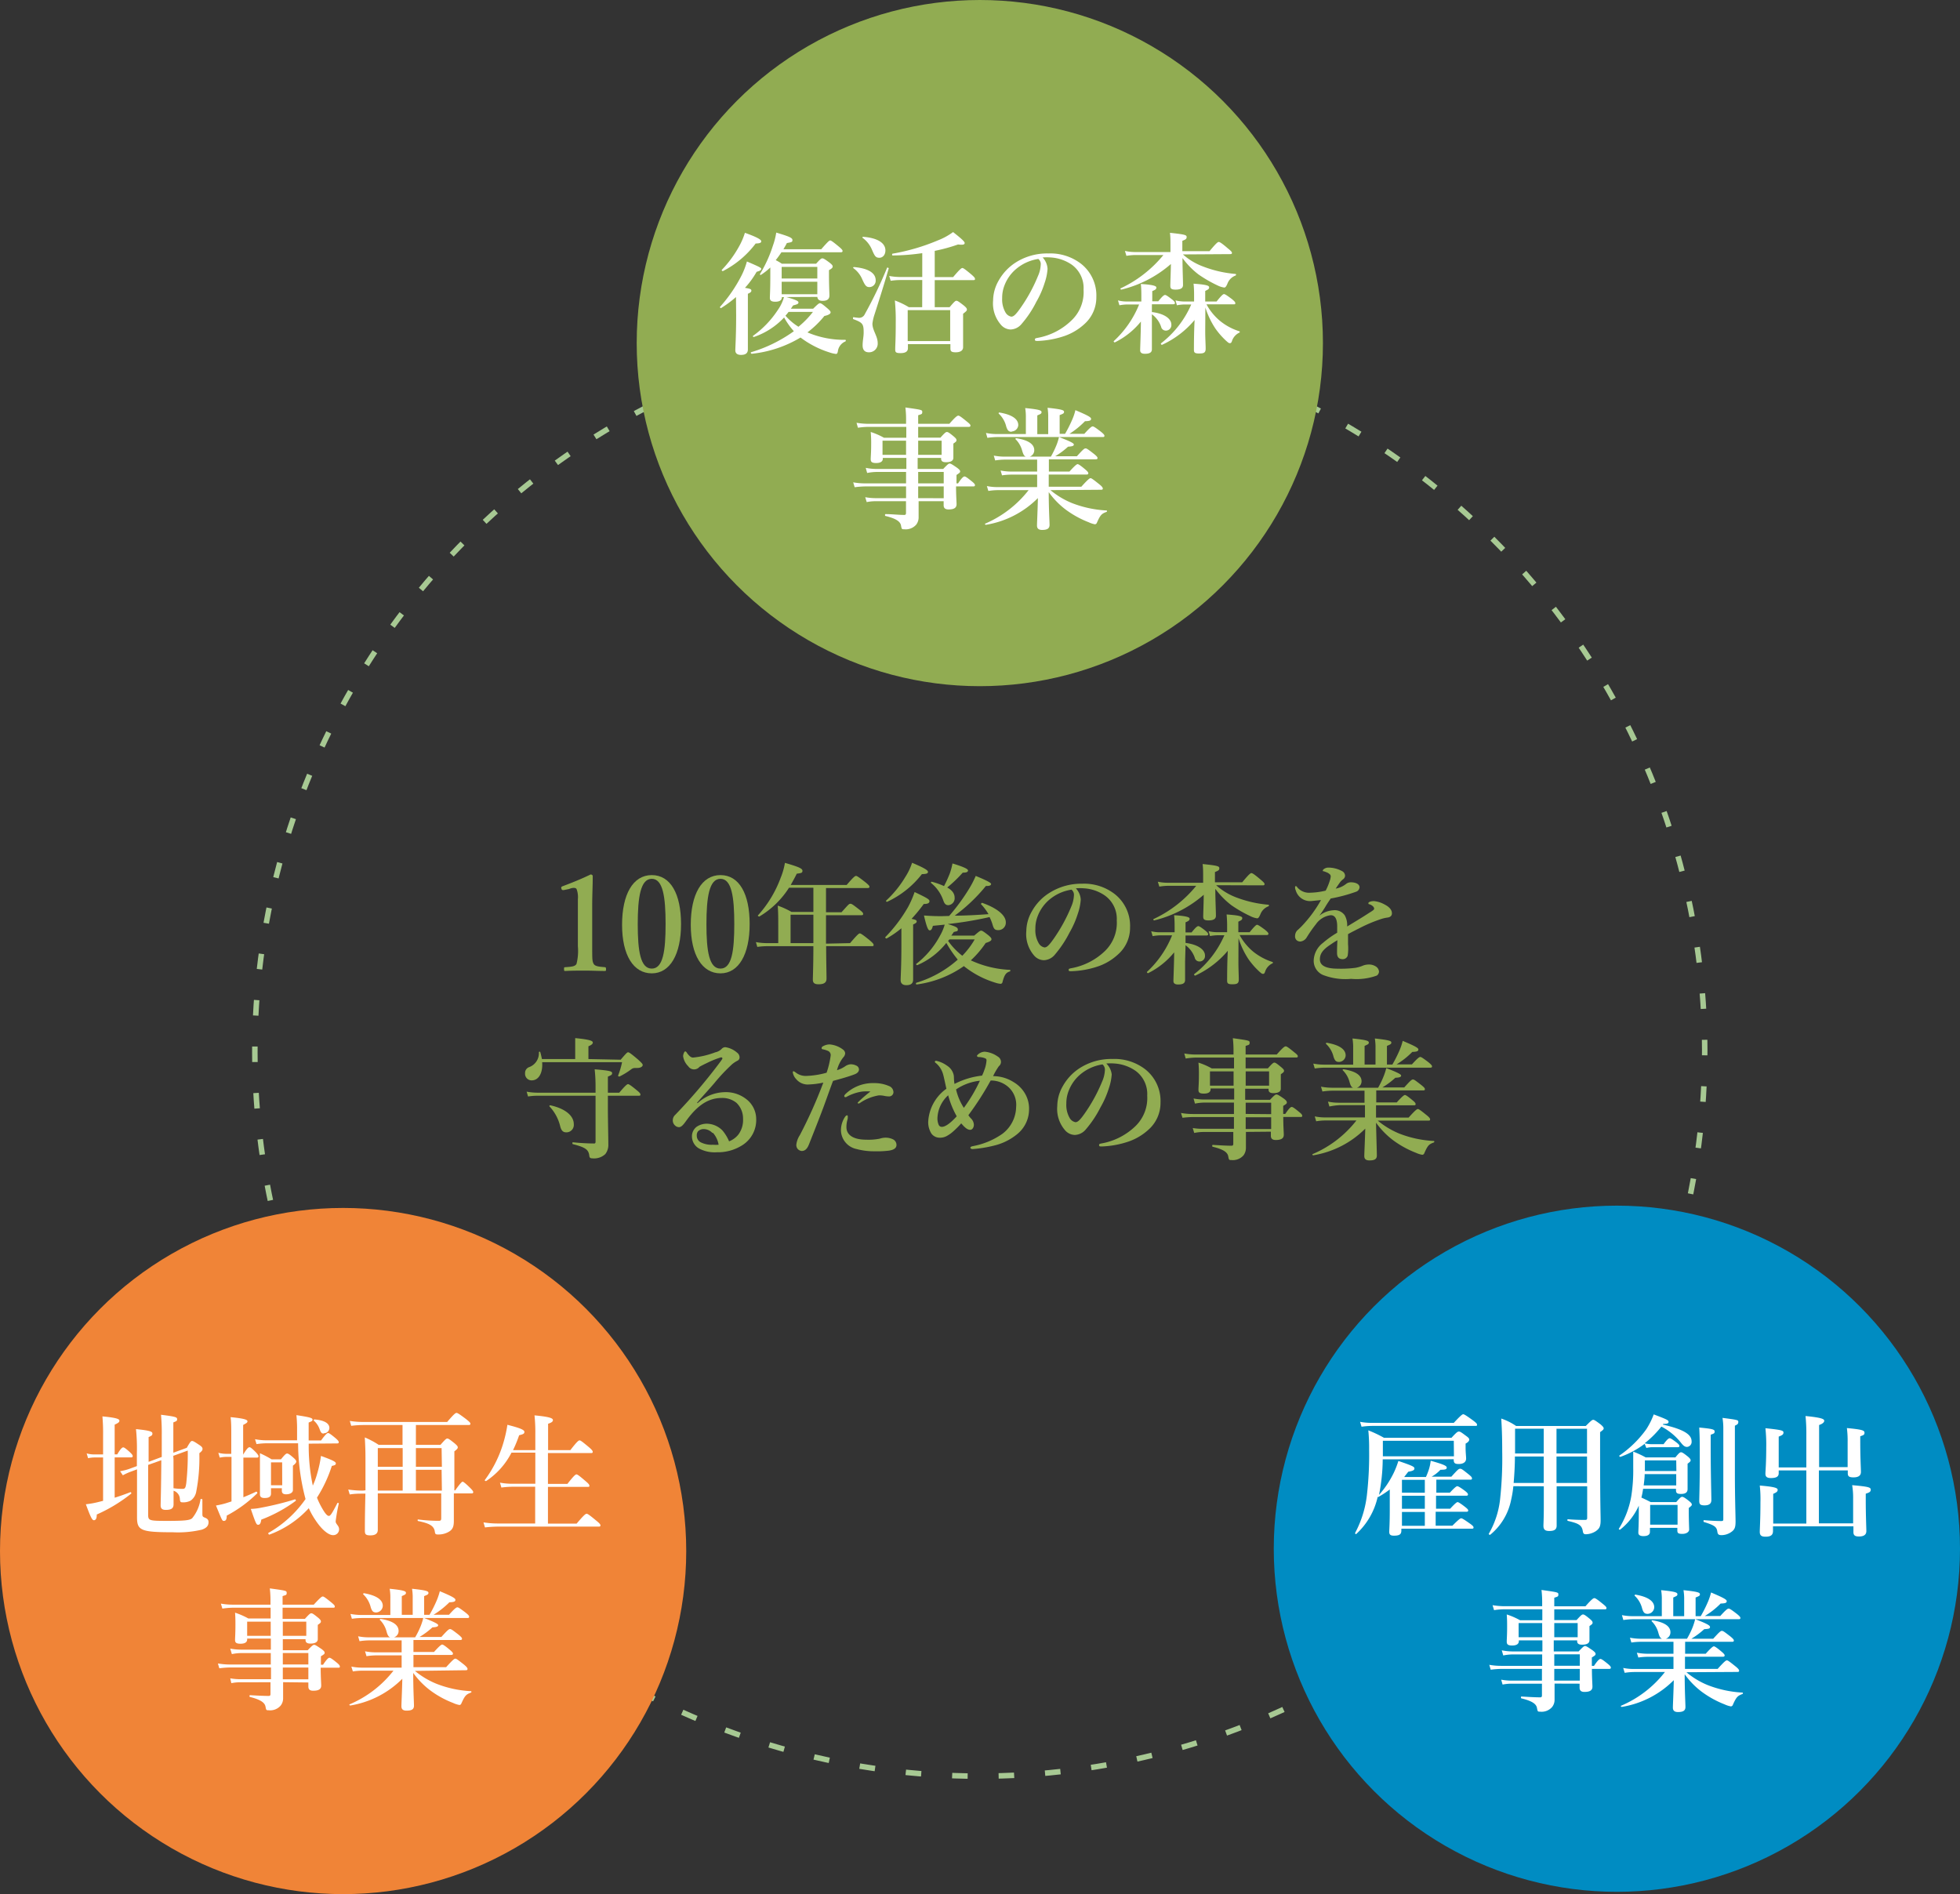 <svg id="レイヤー_1" data-name="レイヤー 1" xmlns="http://www.w3.org/2000/svg" viewBox="0 0 263.91 255.06"><rect x="0" y="0" width="263.91" height="255.06" fill="#333333" stroke="none"/><defs><style>.cls-1{fill:none;stroke:#a7c993;stroke-miterlimit:10;stroke-width:0.74px;stroke-dasharray:2.09 4.17;}.cls-2{fill:#91ac52;}.cls-3{fill:#fff;}.cls-4{fill:#f08437;}.cls-5{fill:#008cc2;}</style></defs><circle class="cls-1" cx="131.93" cy="141.56" r="97.61" transform="translate(-61.46 134.75) rotate(-45)"/><circle class="cls-2" cx="131.93" cy="46.2" r="46.2"/><path class="cls-3" d="M99.1,40a15.15,15.15,0,0,1-2,1.48c-.07.06-.2-.1-.14-.17a19.63,19.63,0,0,0,2.88-4.2,10.09,10.09,0,0,0,.73-1.9c1.7.73,1.93.85,1.93,1s-.14.26-.62.39a12,12,0,0,1-1.57,2.16c.74.12.86.19.86.37s-.12.27-.47.43v7.49c0,.51-.31.74-.93.74-.4,0-.76-.14-.76-.62s.11-1.87.11-4.71Zm2.64-7.2a12.87,12.87,0,0,1-4.41,3.71c-.07,0-.2-.11-.13-.18a14.9,14.9,0,0,0,2.27-3.07,9.29,9.29,0,0,0,.83-1.91c1.42.5,2.2.89,2.2,1.13S102.27,32.77,101.74,32.79ZM105.87,40c1.24.35,1.64.53,1.64.72s-.1.25-.72.41l-.3.44h3c.64-.63.78-.74.92-.74s.32.11,1,.69c.32.28.43.41.43.55s-.18.34-.84.48a12.89,12.89,0,0,1-2.28,2.21,12.59,12.59,0,0,0,5.1,1c.09,0,.09.18,0,.22a1.66,1.66,0,0,0-1,1.31c-.05.28-.12.37-.26.37a4.18,4.18,0,0,1-.89-.21,12.83,12.83,0,0,1-3.88-2,16,16,0,0,1-6.57,2.19c-.09,0-.18-.17-.09-.21a19.23,19.23,0,0,0,5.76-2.83,9.85,9.85,0,0,1-1.31-1.85,9.94,9.94,0,0,1-4.08,2.63c-.09,0-.17-.11-.1-.16a13.15,13.15,0,0,0,3.34-3.49,5.64,5.64,0,0,0,.82-1.72h-.28c0,.44-.34.62-.89.62s-.73-.18-.73-.52.06-1,.06-2.88c0-.36,0-.77,0-1.21A8.42,8.42,0,0,1,102.48,37c-.07.06-.19,0-.14-.12a17.27,17.27,0,0,0,1.72-3.77,9.65,9.65,0,0,0,.46-1.79c1.77.53,2.18.71,2.18,1s-.11.29-.75.41c-.14.29-.3.55-.46.83h5.09c.87-1,1.08-1.18,1.2-1.18s.34.14,1.17.83c.36.3.5.46.5.58s-.06.18-.23.18h-8c-.25.37-.5.73-.77,1.06a6.85,6.85,0,0,1,.82.48h4.62c.55-.62.69-.72.84-.72s.33.1,1,.6c.28.23.39.35.39.5s-.12.28-.5.49v.57c0,1.49.06,2.5.06,2.83,0,.5-.29.73-.92.73-.41,0-.66-.14-.71-.53Zm4.18-4.06h-4.8v1.56h4.8Zm0,2h-4.8v1.68h4.8ZM106.18,42a6.38,6.38,0,0,1-.42.51A7.72,7.72,0,0,0,107.51,44,12,12,0,0,0,109.46,42Z"/><path class="cls-3" d="M117.05,38.66c-.43,0-.59-.27-.93-1a3.6,3.6,0,0,0-1.22-1.56c-.07,0,0-.14.07-.14,1.9.16,2.94.78,2.94,1.79A.86.86,0,0,1,117.05,38.66Zm.69,3.72a6.2,6.2,0,0,0-.27,1.2c0,.92.71,1.67.71,2.61A1.16,1.16,0,0,1,117,47.44c-.57,0-.85-.32-.85-.94s.14-1.15.14-1.73c0-1.15-.14-1.33-1.38-1.79-.09,0-.06-.28,0-.27a7.29,7.29,0,0,0,.73.09.83.83,0,0,0,.8-.49,58.46,58.46,0,0,0,3-6.24c0-.09.25,0,.22.09C119.06,38.23,118.41,40.3,117.74,42.38Zm.67-7.67c-.52,0-.64-.25-1-1.08a3.79,3.79,0,0,0-1.26-1.6c-.07-.05,0-.14.07-.14,1.9.14,3,.81,3,1.84C119.21,34.39,118.8,34.71,118.41,34.71Zm5.77,3h-3a8.67,8.67,0,0,0-1.25.1l-.2-.65a8.27,8.27,0,0,0,1.45.14h3V34.09a28.81,28.81,0,0,1-4,.31c-.08,0-.08-.23,0-.24a27.93,27.93,0,0,0,6.15-1.81,8.65,8.65,0,0,0,2-1.1c1.11.87,1.56,1.28,1.56,1.47s-.15.29-.89.2a22.85,22.85,0,0,1-3.14.86v3.53h2.48c.91-1.08,1.12-1.22,1.24-1.22s.34.14,1.19.85c.37.32.51.48.51.6s0,.18-.22.18h-5.2v3.65h2c.64-.76.78-.87.92-.87s.32.11,1,.64c.31.26.41.39.41.53s0,.19-.51.58V43c0,2,0,3.31,0,3.75s-.35.69-1,.69-.71-.19-.71-.56v-.54h-5.72v.54c0,.46-.34.67-1,.67s-.71-.14-.71-.53c0-.59.07-1.22.07-3.62a26.57,26.57,0,0,0-.12-2.94,10.66,10.66,0,0,1,1.89.91h1.79Zm3.76,4.05h-5.72v4.17h5.72Z"/><path class="cls-3" d="M141.05,36.21a7.22,7.22,0,0,1-.39,1.88,12.34,12.34,0,0,1-1.12,2.55,14.22,14.22,0,0,1-2,3,2,2,0,0,1-1.47.73,1.8,1.8,0,0,1-1.35-.7,4.38,4.38,0,0,1-1-3.22,5.47,5.47,0,0,1,.76-2.69,6.86,6.86,0,0,1,2.39-2.48,7.87,7.87,0,0,1,4.29-1.15,6.77,6.77,0,0,1,4.39,1.38,5.43,5.43,0,0,1,2.07,4.5,4.8,4.8,0,0,1-1.63,3.65,7.68,7.68,0,0,1-2.62,1.57,12.63,12.63,0,0,1-3.63.68c-.27,0-.39,0-.39-.18s.11-.18.34-.23a8.79,8.79,0,0,0,4.55-2.32A5.25,5.25,0,0,0,145.9,39a3.87,3.87,0,0,0-1.55-3.33,5.61,5.61,0,0,0-2.84-1,7.1,7.1,0,0,0-1.12,0A2.42,2.42,0,0,1,141.05,36.21Zm-4.3.07a5.39,5.39,0,0,0-1.51,2.18,4.55,4.55,0,0,0-.3,1.68,3.5,3.5,0,0,0,.44,1.92,1.15,1.15,0,0,0,.78.58c.28,0,.55-.18,1.22-1.13a21.47,21.47,0,0,0,2.38-4.34,4.06,4.06,0,0,0,.37-1.51.87.87,0,0,0-.32-.79A6,6,0,0,0,136.75,36.28Z"/><path class="cls-3" d="M155.1,44.56c0,1.2,0,1.87,0,2.48,0,.42-.31.6-.94.6-.41,0-.64-.14-.64-.48s.09-2.34.1-3.86a10.45,10.45,0,0,1-3.52,2.81c-.07,0-.2-.14-.12-.19A13.62,13.62,0,0,0,153.38,41h-1.65a5.93,5.93,0,0,0-1,.11l-.2-.66a4.71,4.71,0,0,0,1.15.15h2V40c0-.62,0-1.15-.07-1.76,1.43.09,2.09.23,2.09.47s-.13.31-.55.49v1.37h.81c.57-.71.78-.85.91-.85s.35.14.94.6c.25.19.39.35.39.48s-.06.17-.23.17H155.1v1.05c1.59.19,2.62.85,2.62,1.7a.74.74,0,0,1-.72.8.65.65,0,0,1-.66-.52,3.43,3.43,0,0,0-1.24-1.68Zm4.18-10.3A8.56,8.56,0,0,0,162,35.89a15.77,15.77,0,0,0,4.37,1c.09,0,.07.18,0,.21a1.87,1.87,0,0,0-1.06,1c-.19.49-.32.62-.46.62a2.84,2.84,0,0,1-.9-.28,17.49,17.49,0,0,1-2.57-1.48,10.84,10.84,0,0,1-2.16-2.21c0,1.52.07,2.85.07,3.63,0,.46-.39.62-1,.62s-.71-.17-.71-.53.06-1.72.08-2.92a15.73,15.73,0,0,1-6.68,3.45c-.09,0-.16-.14-.09-.17a16.47,16.47,0,0,0,5.76-4.49h-3.8a8.07,8.07,0,0,0-1.18.11l-.2-.66a6.18,6.18,0,0,0,1.31.15h4.82V33c0-.64,0-1.1-.07-1.65,2.07.22,2.25.3,2.25.57s-.16.34-.58.51v1.39h3.66c.91-1.1,1.12-1.24,1.24-1.24s.36.12,1.21.85c.41.33.57.49.57.62s-.06.17-.24.17Zm3,10.33c0,1,.06,1.79.06,2.37s-.31.64-.91.64-.67-.16-.67-.51,0-2.27.09-4a12.47,12.47,0,0,1-4.4,3.35c-.07,0-.19-.16-.12-.21A13.28,13.28,0,0,0,160.4,41h-.93a5.53,5.53,0,0,0-1,.11l-.19-.66a5.06,5.06,0,0,0,1.18.15h1.32v-.73c0-.51,0-1.06-.07-1.67,1.54.11,2.1.23,2.1.48s-.14.3-.53.5v1.42h1.53c.67-.84.88-1,1-1s.35.14,1.06.67c.32.27.46.41.46.54s0,.17-.23.17h-3.65a7.57,7.57,0,0,0,1.81,2.22,7.77,7.77,0,0,0,2.62,1.41.1.1,0,0,1,0,.18,1.91,1.91,0,0,0-1,1.14c-.07.21-.14.28-.28.28s-.22-.07-.45-.27a10.25,10.25,0,0,1-1.5-1.7,11.32,11.32,0,0,1-1.35-2.83Z"/><path class="cls-3" d="M123.69,67.49c0,.79,0,1.52,0,2.14a1.62,1.62,0,0,1-.31,1,1.87,1.87,0,0,1-1.63.64c-.32,0-.34,0-.43-.5s-.57-.92-2.09-1.29c-.09,0-.09-.25,0-.25.87,0,1.77.11,2.53.11.18,0,.23-.09.23-.27V67.49h-4.09a6.3,6.3,0,0,0-1.2.12l-.2-.66a7.83,7.83,0,0,0,1.35.13H122V65.5h-5.45a12,12,0,0,0-1.47.11l-.2-.66a8.75,8.75,0,0,0,1.58.14H122V63.55h-3.89a7,7,0,0,0-1.35.14l-.19-.69a7.54,7.54,0,0,0,1.47.15h4V61.66h-3.17v.1c0,.39-.32.59-.9.59s-.73-.16-.73-.52.06-.81.06-2a15.54,15.54,0,0,0-.06-1.66,9.43,9.43,0,0,1,1.79.78h3V57.48h-5a9.69,9.69,0,0,0-1.51.12l-.19-.67a9.78,9.78,0,0,0,1.59.14H122v-.3a13.59,13.59,0,0,0-.09-1.9c2.27.32,2.27.32,2.27.62s-.12.27-.55.43v1.15h4.2c.87-1,1.08-1.1,1.21-1.1s.35.14,1.13.78c.35.28.5.42.5.55s-.06.18-.23.18h-6.81v1.45h3c.59-.66.73-.76.87-.76s.32.1.92.6c.27.23.37.35.37.5s-.05.21-.42.46v.32c0,.83,0,1.41,0,1.59,0,.41-.35.6-1,.6-.44,0-.65-.14-.65-.48v-.1h-3.16v1.49H127c.59-.62.73-.73.87-.73s.34.11,1,.57c.3.23.41.35.41.49s-.05.18-.49.48v1.13H129c.53-.79.74-.93.87-.93s.35.14,1,.67c.26.21.41.37.41.49s-.06.18-.23.18h-2.32c0,1.22.07,2.07.07,2.39,0,.52-.38.71-1.08.71-.45,0-.66-.18-.66-.57v-.54ZM122,59.34h-3.17v1.91H122Zm4.79,1.91V59.34h-3.16v1.91Zm.28,3.84V63.55h-3.44v1.54Zm0,2V65.5h-3.44c0,.41,0,.83,0,1.58Z"/><path class="cls-3" d="M141.44,66a11,11,0,0,0,2.89,1.74,15,15,0,0,0,4.66,1c.09,0,.09.15,0,.19-.66.25-.82.39-1.3,1.47a.3.3,0,0,1-.26.2,3.33,3.33,0,0,1-.83-.27,13.18,13.18,0,0,1-3.12-1.72,10.77,10.77,0,0,1-2.27-2.34c0,2.27.11,3.94.11,4.41s-.29.68-1,.68c-.48,0-.69-.2-.69-.59s.09-2.14.12-3.7a12.78,12.78,0,0,1-7,3.6c-.09,0-.18-.13-.09-.16A14.85,14.85,0,0,0,138.5,66h-4.18a8.7,8.7,0,0,0-1.24.11l-.2-.66a6.61,6.61,0,0,0,1.37.14h5.4V63.91h-3.47a8.9,8.9,0,0,0-1.26.1l-.19-.65a7.6,7.6,0,0,0,1.4.14h3.52V61.89h-4.39A9.16,9.16,0,0,0,134,62l-.19-.65a7.78,7.78,0,0,0,1.41.14h2.91c-.23-.07-.35-.3-.5-.81a3.39,3.39,0,0,0-.88-1.53c-.07,0,0-.16.1-.14,1.6.25,2.41.8,2.41,1.61a.9.9,0,0,1-.62.87h2.86a12.87,12.87,0,0,0,.74-1.52,7.12,7.12,0,0,0,.35-1.12c1.44.55,2,.83,2,1s-.12.26-.78.3a10.62,10.62,0,0,1-1.73,1.29H145c.83-.92,1-1.06,1.17-1.06s.35.14,1.13.74c.34.28.48.43.48.55s-.05.18-.23.18h-6.32V63.5H144c.76-.85,1-1,1.1-1s.35.14,1,.69c.3.25.44.41.44.53s-.06.18-.23.18h-5.1v1.64h4.39c.9-1,1.12-1.15,1.24-1.15s.34.15,1.15.8c.36.28.5.46.5.59s-.06.17-.23.17Zm-3.31-9.76a7.22,7.22,0,0,0-.09-1.29c2,.19,2.2.33,2.2.55s-.15.25-.57.44v2.52h1.47V56.2a7.22,7.22,0,0,0-.09-1.29c2,.21,2.22.33,2.22.55s-.13.25-.59.44v2.52h.73a18.26,18.26,0,0,0,1-2,7.16,7.16,0,0,0,.39-1.19c1.56.66,2.11.94,2.11,1.16s-.13.31-.82.33A11.7,11.7,0,0,1,144,58.42H146c.8-.89,1-1,1.13-1s.36.14,1.1.71c.34.28.48.42.48.55s-.05.17-.23.17H134.27a10.14,10.14,0,0,0-1.32.11l-.19-.66a7.43,7.43,0,0,0,1.45.15h3.92Zm-1.9,1.9c-.41,0-.56-.16-.74-.69a3.47,3.47,0,0,0-1-1.74c-.07-.05,0-.18.09-.16,1.67.28,2.53.87,2.53,1.7A.92.92,0,0,1,136.23,58.1Z"/><circle class="cls-4" cx="46.2" cy="208.86" r="46.2"/><path class="cls-3" d="M15.44,201.68c.74-.23,1.49-.5,2.13-.75.08,0,.16.16.08.21a21,21,0,0,1-4.62,2.8c0,.55-.14.77-.39.77s-.46-.48-1.08-2.15a11.77,11.77,0,0,0,1.52-.26l.8-.2v-5.84H12.69a4,4,0,0,0-.83.1l-.19-.65a3.69,3.69,0,0,0,.95.14h1.26v-2.61a24.86,24.86,0,0,0-.09-2.51c2.07.19,2.29.39,2.29.58s-.14.3-.64.53v4h.35c.46-.8.68-.94.8-.94s.34.14.9.65c.24.23.38.39.38.52s-.06.18-.23.18h-2.2Zm6.34-8.35a26.84,26.84,0,0,0-.1-2.82c1.93.24,2.17.32,2.17.59s-.12.27-.51.44v4.08l1.81-.66c.46-.81.56-.92.71-.92s.31.09,1,.55c.28.19.41.32.41.51s-.07.29-.43.59a23.75,23.75,0,0,1-.44,5.29,1.88,1.88,0,0,1-.73,1.09,2.1,2.1,0,0,1-1.09.23c-.27,0-.32-.06-.36-.41a1.2,1.2,0,0,0-.85-1.15c0,.83,0,1.45,0,1.82,0,.55-.3.76-1.05.76-.46,0-.69-.17-.69-.6s.07-2.39.09-6.09l-1.77.63V204c0,.77.19.8,2.6.8s3-.09,3.32-.35A5.28,5.28,0,0,0,27,201.89c0-.09.25,0,.25,0,0,.62,0,1.23,0,1.85,0,.44,0,.49.35.63s.48.31.48.61c0,.46-.26.78-.9,1a14,14,0,0,1-3.93.35c-4.27,0-4.8-.25-4.8-2,0-2.75,0-4.73,0-6.47l-.86.32a8.18,8.18,0,0,0-1.05.48l-.37-.55a7.36,7.36,0,0,0,1.26-.32l1-.37v-1.76a24.9,24.9,0,0,0-.12-3.22c1.72.18,2.21.3,2.21.58s-.1.3-.51.5v3.33l1.77-.66Zm1.58,3.19c0,1.29,0,2.59,0,3.88a8.18,8.18,0,0,0,1.23.09c.33,0,.4-.16.49-.76a35.85,35.85,0,0,0,.2-4.4l-1.95.71Z"/><path class="cls-3" d="M32.77,201.62c.6-.25,1.22-.51,1.73-.76.09,0,.2.18.13.23a17.42,17.42,0,0,1-4.1,3c0,.5-.12.71-.37.71s-.23,0-1.08-2.07a11.46,11.46,0,0,0,1.31-.3l.78-.25v-6h-.69a4.55,4.55,0,0,0-.89.1l-.19-.65a4.26,4.26,0,0,0,1,.14h.74V193.3c0-1,0-1.79-.09-2.47,2.08.2,2.27.39,2.27.57s-.21.28-.58.48v4c.51-.85.72-1,.85-1s.32.14.87.69c.21.23.35.41.35.53s-.05.18-.23.18H32.77Zm2.41,3c-.06.48-.18.7-.41.7s-.27,0-1-2.13a8.22,8.22,0,0,0,1.35-.16,41.43,41.43,0,0,0,4.6-1.13c.09,0,.16.16.09.21A19.22,19.22,0,0,1,35.18,204.63Zm6.39-10.22a25.29,25.29,0,0,0,.55,5.65,10.76,10.76,0,0,0,.58-1.59,15.87,15.87,0,0,0,.52-2.41c1.5.55,2,.78,2,1s-.15.26-.54.35a18.2,18.2,0,0,1-2,4.27,11,11,0,0,0,.78,1.58c.37.62.62.88.82.88s.39-.26,1.15-1.73c0-.07.21,0,.19.05a23.9,23.9,0,0,0-.42,2.37c0,.2,0,.22.28.61a.86.86,0,0,1,.18.51.78.78,0,0,1-.82.78c-.64,0-1.56-.8-2.35-2a10.07,10.07,0,0,1-.91-1.63,13.47,13.47,0,0,1-5.31,3.56c-.09,0-.2-.18-.13-.23a15.25,15.25,0,0,0,5-4.56,29.33,29.33,0,0,1-1-7.51H35.87a9.88,9.88,0,0,0-1.33.11l-.2-.66a8.12,8.12,0,0,0,1.53.15H40c0-.45,0-.91,0-1.39a17.44,17.44,0,0,0-.09-2c2,.3,2.17.41,2.17.61s-.11.21-.52.39c0,.88,0,1.68,0,2.41h1.67c.62-.86.83-1,.95-1s.34.14,1,.69c.29.25.43.41.43.54s-.06.17-.23.17Zm-5.08,6v.71c0,.43-.27.61-.87.61-.41,0-.62-.15-.62-.48,0-.68,0-1.49,0-3.65,0-.87,0-1.38,0-1.9a13.41,13.41,0,0,1,1.57.82h1.26c.55-.68.69-.78.83-.78s.32.1.87.58c.25.23.36.36.36.5s-.13.32-.45.55v.55c0,1.43,0,2.42,0,2.74s-.34.57-.92.57c-.37,0-.57-.14-.57-.48v-.34Zm1.5-3.48h-1.5V200H38Zm5.6-3.88c-.27,0-.37-.11-.53-.52a2.77,2.77,0,0,0-.8-1.22c-.07,0,0-.16.09-.16,1.29.11,2,.5,2,1.15A.73.73,0,0,1,43.59,193Z"/><path class="cls-3" d="M49.21,200.68c0-1,0-2.19,0-3.66,0-1.31,0-1.83-.09-3.46a11.46,11.46,0,0,1,1.87,1h3.21v-2.67H48.94a13.12,13.12,0,0,0-1.65.11l-.19-.66a11.86,11.86,0,0,0,1.84.14H60.21c.92-1.08,1.13-1.22,1.26-1.22s.37.14,1.31.85c.42.34.56.48.56.6s-.05.18-.23.18H56v2.67h3.31c.64-.74.78-.85.92-.85s.32.11,1,.66c.31.27.41.39.41.53s-.1.27-.46.53v5.26h.11c.71-1,.92-1.17,1-1.17s.32.15,1,.82c.28.28.43.46.43.58s-.06.18-.23.18H61.11c0,3.12,0,3.33,0,3.69,0,.81-.17,1.17-.67,1.47a2.73,2.73,0,0,1-1.34.37c-.47,0-.5,0-.57-.5-.16-.67-.71-1-2.23-1.31-.09,0-.09-.23,0-.21a21.87,21.87,0,0,0,2.8.18c.24,0,.31-.09.31-.34v-3.35H50.87V206c0,.5-.32.75-1,.75s-.74-.18-.74-.68c0-.92,0-1.94.07-4.94h-.3c-.55,0-1.09,0-1.81.11l-.2-.66a13.29,13.29,0,0,0,2,.14ZM50.87,195v2.52h3.35V195Zm3.35,5.72v-2.8H50.87v2.8ZM59.46,195H56v2.52h3.5Zm0,2.92H56v2.8h3.5Z"/><path class="cls-3" d="M73.78,199.82H76.4c.89-1.14,1.1-1.28,1.22-1.28s.34.14,1.21.89c.39.33.53.49.53.62s0,.17-.23.17H73.78v4.95h3.86c1-1.19,1.22-1.33,1.35-1.33s.35.14,1.29.92c.43.35.57.51.57.64s-.06.17-.23.17H67a16.34,16.34,0,0,0-1.7.11L65.1,205a12.29,12.29,0,0,0,1.88.15h5.08v-4.95H69a12.75,12.75,0,0,0-1.49.11l-.19-.66a8.88,8.88,0,0,0,1.59.15h3.17v-4.19H68.87a10.09,10.09,0,0,1-3.42,3.83c-.07,0-.23-.07-.17-.14a16.12,16.12,0,0,0,2.62-5.44,17,17,0,0,0,.42-2c1.65.42,2.29.67,2.29.95s-.2.32-.71.46a17.21,17.21,0,0,1-.82,2h3v-2.16a21.61,21.61,0,0,0-.11-2.52c2.25.21,2.48.43,2.48.64s-.21.35-.65.49v3.55h3c.9-1.17,1.11-1.31,1.24-1.31s.33.14,1.24.9c.4.34.53.51.53.64s-.06.17-.23.17H73.78Z"/><path class="cls-3" d="M38.12,226.52c0,.8,0,1.52,0,2.14a1.57,1.57,0,0,1-.32,1,1.86,1.86,0,0,1-1.63.64c-.32,0-.33,0-.42-.49s-.57-.92-2.09-1.3c-.09,0-.09-.24,0-.24.87.05,1.77.1,2.53.1.18,0,.23-.09.23-.26v-1.58H32.36a6.32,6.32,0,0,0-1.21.12L31,226a7.72,7.72,0,0,0,1.35.12h4.14v-1.58H31a12.29,12.29,0,0,0-1.47.11l-.19-.65a9.76,9.76,0,0,0,1.58.14h5.54v-1.54h-3.9a6.29,6.29,0,0,0-1.34.14L31,222a8.48,8.48,0,0,0,1.47.14h4v-1.49H33.28v.11c0,.39-.32.58-.9.58s-.73-.16-.73-.51.05-.82.05-2c0-.62,0-1-.05-1.67a10.44,10.44,0,0,1,1.79.78h3v-1.45h-5a11,11,0,0,0-1.5.12l-.2-.67a9,9,0,0,0,1.6.14h5.08v-.3a15.15,15.15,0,0,0-.09-1.89c2.27.31,2.27.31,2.27.62s-.12.26-.55.42v1.15h4.2c.87-.95,1.08-1.1,1.21-1.1s.35.15,1.13.78c.35.29.49.43.49.55s0,.18-.23.18h-6.8V218h3c.58-.65.73-.76.87-.76s.32.11.92.6c.27.23.37.36.37.5s-.05.21-.42.46v.32c0,.83,0,1.42,0,1.59,0,.41-.35.61-1,.61-.44,0-.65-.15-.65-.48v-.11H38.08v1.49h3.35c.58-.62.73-.73.87-.73s.33.11,1,.57c.3.23.41.35.41.49s0,.18-.5.48v1.14h.29c.53-.8.74-.94.86-.94s.36.14,1,.67c.26.21.4.37.4.5s0,.17-.23.17H43.18c0,1.23.07,2.08.07,2.4,0,.51-.37.7-1.08.7-.44,0-.65-.17-.65-.56v-.55Zm-1.67-8.15H33.28v1.91h3.17Zm4.79,1.91v-1.91H38.08v1.91Zm.28,3.85v-1.54H38.08v1.54Zm0,2v-1.58H38.08c0,.41,0,.84,0,1.58Z"/><path class="cls-3" d="M55.87,225a11,11,0,0,0,2.89,1.73,14.67,14.67,0,0,0,4.65,1c.09,0,.09.16,0,.19-.65.25-.81.39-1.29,1.47-.07.15-.16.2-.26.2a3.36,3.36,0,0,1-.84-.27,12.84,12.84,0,0,1-3.12-1.72,10.91,10.91,0,0,1-2.26-2.33c0,2.26.1,3.93.1,4.41s-.28.67-1,.67c-.48,0-.69-.19-.69-.58s.09-2.15.12-3.71a12.78,12.78,0,0,1-7,3.6c-.09,0-.18-.12-.09-.16a14.83,14.83,0,0,0,5.9-4.53H48.75a8.44,8.44,0,0,0-1.24.1l-.2-.65a7.38,7.38,0,0,0,1.37.14h5.4v-1.65H50.61a9,9,0,0,0-1.26.11l-.2-.66a7,7,0,0,0,1.4.14h3.53v-1.61H49.69a9.21,9.21,0,0,0-1.28.11l-.19-.66a7,7,0,0,0,1.41.14h2.91c-.23-.07-.36-.3-.5-.81a3.39,3.39,0,0,0-.88-1.53c-.08,0,0-.15.1-.14,1.6.25,2.41.8,2.41,1.62a.89.89,0,0,1-.62.86H55.9a11.67,11.67,0,0,0,.75-1.52,7.93,7.93,0,0,0,.35-1.12c1.44.55,2,.84,2,1s-.12.26-.78.3a10.62,10.62,0,0,1-1.73,1.29h2.94c.83-.92,1-1.06,1.17-1.06s.35.14,1.13.74c.34.29.48.43.48.55s-.06.18-.23.18H55.67v1.61h2.77c.76-.85,1-1,1.1-1s.35.14,1,.69c.3.25.45.41.45.53s-.06.18-.23.18H55.67v1.65h4.4c.9-1,1.11-1.15,1.24-1.15s.33.14,1.15.79c.35.29.49.46.49.59s-.05.18-.23.18Zm-3.31-9.77a7.22,7.22,0,0,0-.09-1.29c2,.2,2.19.34,2.19.55s-.14.25-.56.44v2.52h1.47v-2.22a7.22,7.22,0,0,0-.09-1.29c2,.21,2.21.34,2.21.55s-.12.25-.58.44v2.52h.72a16.81,16.81,0,0,0,1-2,8.54,8.54,0,0,0,.39-1.18c1.56.65,2.1.94,2.1,1.15s-.12.32-.81.34a11.72,11.72,0,0,1-2.13,1.68h2.08c.79-.89,1-1,1.13-1s.35.14,1.1.71c.34.28.48.42.48.55s-.06.18-.23.18H48.69a9.67,9.67,0,0,0-1.31.1l-.19-.65a8.19,8.19,0,0,0,1.45.14h3.92Zm-1.9,1.9c-.41,0-.57-.16-.74-.69a3.59,3.59,0,0,0-1-1.74c-.07,0,0-.17.09-.16,1.66.29,2.53.87,2.53,1.7A.92.92,0,0,1,50.66,217.13Z"/><circle class="cls-5" cx="217.71" cy="208.55" r="46.2"/><path class="cls-3" d="M186.18,196.51a24.8,24.8,0,0,1-.5,4.79,12.93,12.93,0,0,0,2-3,12.19,12.19,0,0,0,.61-1.57c1.86.63,2.16.78,2.16,1s-.16.34-.83.45l-.55.71H192a10.14,10.14,0,0,0,.39-1,5.9,5.9,0,0,0,.25-1.19c1.7.48,2.16.68,2.16.92s-.18.29-.85.3a5.09,5.09,0,0,1-1.19.93h2.66c.9-1,1-1.07,1.19-1.07s.33.11,1.11.73c.37.3.48.42.48.57s-.07.17-.26.17h-4.54V201h1.82c.68-.73.89-.87,1-.87s.38.14,1,.6c.3.23.44.38.44.5s-.05.18-.23.18h-4.07v1.75h1.9c.69-.74.9-.89,1-.89s.37.15,1,.64c.28.22.43.36.43.48s-.06.18-.23.18h-4.15v1.88h2.25c.85-.85,1.06-1,1.19-1s.37.15,1.17.71c.35.25.49.39.49.52s-.05.17-.23.17h-9.49v.25c0,.52-.27.69-1,.69-.46,0-.63-.14-.63-.51s.07-1,.07-3c0-.89,0-1.79,0-2.71a12.92,12.92,0,0,1-1.52,1,.08.08,0,0,1-.11,0,9.58,9.58,0,0,1-2.89,5c-.07.06-.17-.09-.14-.16a14.23,14.23,0,0,0,1.58-5.08,47.68,47.68,0,0,0,.3-6.13,23.57,23.57,0,0,0-.11-2.59,16.07,16.07,0,0,1,2.11,1h9.09c.67-.73.82-.84,1-.84s.33.11,1,.61c.29.21.39.33.39.47s-.1.34-.49.54V195c0,.58.07,1.13.07,1.4,0,.47-.36.74-1,.74-.51,0-.67-.12-.67-.58v-.06Zm9.57-4.91c.93-1,1.15-1.16,1.27-1.16s.37.14,1.29.81c.43.32.57.46.57.59s0,.17-.23.17H184.71a10.84,10.84,0,0,0-1.38.11l-.2-.66a8.35,8.35,0,0,0,1.54.14Zm0,2.41H186.2v.75c0,.46,0,.92,0,1.34h9.57Zm-3.9,7v-1.74h-3.08V201Zm-3.08,2.16h3.08v-1.75h-3.08Zm0,2.29h3.08V203.6h-3.08Z"/><path class="cls-3" d="M203.77,200.13a14.15,14.15,0,0,1-.3,1.84,8.11,8.11,0,0,1-2.83,4.71c-.07,0-.22-.07-.18-.14a11.83,11.83,0,0,0,1.52-4.62,50.48,50.48,0,0,0,.29-6.42c0-2.16-.06-3.38-.13-4.48a8.11,8.11,0,0,1,2,1h9.38c.72-.72.86-.83,1-.83s.32.11,1,.62c.3.27.41.39.41.53s-.06.21-.48.51v1.95c0,8.17.07,8.81.07,9.92,0,.91-.21,1.14-.64,1.46a2.57,2.57,0,0,1-1.36.42c-.3,0-.36-.16-.41-.48-.14-.79-.66-1-2-1.32-.09,0-.09-.22,0-.22.83.07,1.54.09,2.3.09.25,0,.3-.07.3-.3v-4.23h-4.11c0,2.26,0,4.39,0,5.29,0,.53-.3.73-1,.73-.57,0-.78-.2-.78-.71,0-.25.05-1,.05-2.62v-2.69Zm.21-4c0,1.18-.07,2.37-.17,3.56h4.05v-3.56Zm3.88-.41v-3.33H204v.83c0,.84,0,1.67,0,2.5Zm5.83-3.33h-4.11v3.33h4.11Zm0,3.74h-4.11v3.56h4.11Z"/><path class="cls-3" d="M220.66,202.75a8.58,8.58,0,0,1-2.5,3.22c-.07.06-.23-.05-.18-.12a12.09,12.09,0,0,0,1.67-4.38,22.16,22.16,0,0,0,.26-3.82c0-.66,0-1.07,0-2.18a13.64,13.64,0,0,1,1.68.78h4c.47-.59.62-.69.76-.69s.32.1.92.58c.26.23.37.35.37.5s-.11.23-.41.46v1c0,.94,0,1.53,0,2.41,0,.48-.32.66-.89.66s-.67-.16-.67-.52v-.17h-4.43a9.87,9.87,0,0,1-.23,1.18c.48.22.67.31,1.26.61h3.43c.52-.61.66-.71.8-.71s.34.1.92.56c.27.22.38.34.38.48s-.08.2-.41.46v.48c0,1.28.05,2.15.05,2.43s-.32.58-.92.58-.67-.14-.67-.49v-.32h-3.69v.53c0,.39-.3.58-.88.58-.43,0-.68-.15-.68-.44,0-.44.06-.9.06-2.74Zm.79-8.33a12.08,12.08,0,0,1-3.27,1.76c-.09,0-.2-.13-.13-.18a14.54,14.54,0,0,0,3.62-3.54,10.15,10.15,0,0,0,1-2c1.77.67,2,.78,2,1s-.19.28-.71.28l-.07.09c2.71.62,3.88,1.29,3.88,2.25a.68.68,0,0,1-.62.76c-.26,0-.48-.14-.8-.55a8.14,8.14,0,0,0-2.65-2.19,13.31,13.31,0,0,1-2.25,2.25,3.75,3.75,0,0,0,.87.12H224c.48-.66.69-.8.82-.8s.35.14.92.57c.24.19.39.34.39.46s-.06.18-.23.18h-3.49a3,3,0,0,0-.73.1Zm0,4.08c0,.51-.07,1-.13,1.52h4.38V198.5Zm4.25-1.85h-4.22c0,.52,0,1,0,1.44h4.24Zm.18,6h-3.69v2.66h3.69Zm4.46-8c0,3.83.09,6.47.09,7.34,0,.49-.3.72-.92.72s-.71-.19-.71-.63.07-2.06.07-5.18c0-2.76,0-3.31-.07-4.67,1.77.17,2.07.25,2.07.53s-.12.28-.53.44Zm1.7-2.23a8.44,8.44,0,0,0-.11-1.49c2.1.27,2.13.29,2.13.55s-.12.34-.46.5v6.48c0,3.23.09,5.62.09,6.43s-.14,1.1-.57,1.4a2.32,2.32,0,0,1-1.29.43c-.41,0-.53-.09-.59-.44-.08-.68-.39-.89-1.8-1.33-.09,0-.09-.25,0-.25.78.07,1.63.12,2.32.12.23,0,.28-.05.28-.25Z"/><path class="cls-3" d="M244.91,198v7.13h4.61v-3.3a10.29,10.29,0,0,0-.13-1.84c2.13.19,2.5.28,2.5.6s-.21.39-.67.55v.83c0,2.2.08,3.71.08,4.2s-.33.73-1,.73c-.53,0-.74-.16-.74-.59v-.78H238.73v.64c0,.53-.3.76-1,.76-.55,0-.78-.17-.78-.65s.09-1.6.09-4a16.56,16.56,0,0,0-.09-2.24c1.91.16,2.41.31,2.41.57s-.18.36-.6.55v4h4.46V198h-3.72v.38c0,.46-.32.65-1.06.65-.53,0-.73-.19-.73-.57s.11-1.38.11-3.54a20.56,20.56,0,0,0-.11-2.6c2.16.23,2.43.3,2.43.58s-.18.37-.64.55v4.15h3.72V193.2a22.76,22.76,0,0,0-.11-2.52c2.29.22,2.52.43,2.52.64s-.23.41-.69.57v5.67h3.84v-3.35a13.51,13.51,0,0,0-.1-1.91c2,.19,2.37.3,2.37.62s-.16.33-.57.49v.8c0,2.11.09,3.52.09,4s-.32.73-1,.73-.77-.2-.77-.59V198Z"/><path class="cls-3" d="M209.32,226.71c0,.79,0,1.52,0,2.14a1.57,1.57,0,0,1-.32,1,1.86,1.86,0,0,1-1.63.64c-.31,0-.33,0-.42-.5s-.57-.92-2.09-1.29c-.09,0-.09-.25,0-.25.87.05,1.77.11,2.53.11.18,0,.23-.09.23-.27v-1.57h-4.09a6.39,6.39,0,0,0-1.21.12l-.19-.66a7.83,7.83,0,0,0,1.35.13h4.14v-1.58H202.2a12.3,12.3,0,0,0-1.48.11l-.19-.66a8.75,8.75,0,0,0,1.58.14h5.54v-1.54h-3.9a7,7,0,0,0-1.34.14l-.2-.69a7.69,7.69,0,0,0,1.47.15h4v-1.49h-3.17v.1c0,.39-.32.59-.9.59s-.73-.16-.73-.52.05-.81.05-2c0-.62,0-1-.05-1.66a9.43,9.43,0,0,1,1.79.78h3V216.7h-5a9.57,9.57,0,0,0-1.5.12l-.2-.67a10,10,0,0,0,1.6.14h5.08V216a15.32,15.32,0,0,0-.09-1.9c2.27.32,2.27.32,2.27.62s-.12.27-.55.43v1.15h4.2c.87-1,1.08-1.1,1.2-1.1s.36.14,1.14.78c.35.28.49.42.49.55s-.05.18-.23.18h-6.8v1.45h3c.59-.66.73-.76.87-.76s.32.1.92.6c.27.23.37.35.37.5s-.05.21-.42.46v.31c0,.84,0,1.42,0,1.6,0,.41-.35.6-1,.6-.44,0-.66-.14-.66-.48v-.1h-3.15v1.49h3.35c.58-.62.73-.73.87-.73s.33.11,1,.57c.3.23.41.35.41.49s0,.18-.5.48v1.13h.29c.53-.79.74-.93.87-.93s.35.14,1,.67c.26.21.4.37.4.49s-.05.18-.23.18h-2.32c0,1.22.07,2.07.07,2.39,0,.52-.37.71-1.08.71-.44,0-.65-.18-.65-.57v-.54Zm-1.67-8.15h-3.17v1.91h3.17Zm4.78,1.91v-1.91h-3.15v1.91Zm.29,3.84v-1.54h-3.44v1.54Zm0,2v-1.58h-3.44c0,.41,0,.83,0,1.58Z"/><path class="cls-3" d="M227.07,225.18a10.79,10.79,0,0,0,2.89,1.74,15,15,0,0,0,4.66,1c.08,0,.08.15,0,.19-.66.25-.82.39-1.3,1.47a.3.3,0,0,1-.26.2,3.36,3.36,0,0,1-.84-.27,13.31,13.31,0,0,1-3.11-1.72,10.77,10.77,0,0,1-2.27-2.34c0,2.27.1,3.94.1,4.41s-.28.68-1,.68c-.48,0-.69-.2-.69-.59s.09-2.14.12-3.7a12.78,12.78,0,0,1-7,3.6c-.09,0-.18-.13-.09-.16a14.85,14.85,0,0,0,5.9-4.54H220a8.7,8.7,0,0,0-1.24.11l-.2-.66a6.61,6.61,0,0,0,1.37.14h5.4v-1.64h-3.47a8.9,8.9,0,0,0-1.26.1l-.2-.65a7.76,7.76,0,0,0,1.4.14h3.53v-1.61h-4.39a9.05,9.05,0,0,0-1.28.1l-.19-.65a7.78,7.78,0,0,0,1.41.14h2.91c-.23-.07-.36-.3-.5-.82a3.41,3.41,0,0,0-.88-1.52c-.07-.05,0-.16.1-.14,1.6.25,2.41.8,2.41,1.61a.9.9,0,0,1-.62.87h2.85a11.67,11.67,0,0,0,.75-1.52,8.36,8.36,0,0,0,.35-1.12c1.44.55,2,.83,2,1.05s-.12.26-.78.3a10.62,10.62,0,0,1-1.73,1.29h2.94c.83-.92,1-1.06,1.17-1.06s.35.14,1.13.74c.34.28.48.43.48.55s-.05.18-.23.18h-6.33v1.61h2.77c.76-.85,1-1,1.1-1s.35.14,1,.69c.3.25.45.41.45.53s-.06.18-.23.18h-5.11v1.64h4.4c.9-1,1.11-1.15,1.24-1.15s.33.14,1.15.8c.35.28.5.46.5.59s-.06.17-.23.17Zm-3.31-9.76a7.22,7.22,0,0,0-.09-1.29c2,.19,2.19.33,2.19.55s-.14.24-.56.44v2.51h1.47v-2.21a7.22,7.22,0,0,0-.09-1.29c2,.21,2.21.33,2.21.55s-.12.24-.58.44v2.51H229a17.34,17.34,0,0,0,1-2,8.22,8.22,0,0,0,.39-1.19c1.56.66,2.11.94,2.11,1.16s-.13.31-.82.33a10.9,10.9,0,0,1-2.13,1.68h2.08c.79-.88,1-1,1.13-1s.36.14,1.1.71c.34.28.48.42.48.55s-.06.17-.23.17H219.89a9.87,9.87,0,0,0-1.31.11l-.19-.66a7.34,7.34,0,0,0,1.45.14h3.92Zm-1.9,1.9c-.41,0-.57-.16-.74-.69a3.55,3.55,0,0,0-1-1.74c-.07,0,0-.18.09-.16,1.66.28,2.53.87,2.53,1.7A.92.92,0,0,1,221.86,217.32Z"/><path class="cls-2" d="M75.89,119.86c-.17,0-.24,0-.3-.2s0-.25.16-.32c1-.37,2.59-1,3.78-1.59.12,0,.28.09.28.21,0,1.42-.07,2.48-.07,3.91v5.55c0,1.75,0,2,.19,2.36s.76.39,1.51.46c.12,0,.16.07.16.26s0,.25-.16.25c-.82,0-1.79-.05-2.62-.05s-1.86,0-2.7.05c-.14,0-.17,0-.17-.25s0-.25.17-.26c.75-.06,1.33-.07,1.51-.46a7.12,7.12,0,0,0,.18-2.36v-6.34a3.06,3.06,0,0,0-.18-1.37c-.12-.19-.5-.21-1,0Z"/><path class="cls-2" d="M91.7,124.43c0,4.07-1.47,6.64-3.94,6.64s-4-2.45-4-6.54,1.46-6.69,4-6.69S91.7,120.39,91.7,124.43Zm-5.83,0c0,3.68.37,6,1.89,6s1.86-2.36,1.86-6-.35-6.09-1.86-6.09S85.87,120.78,85.87,124.48Z"/><path class="cls-2" d="M100.94,124.43c0,4.07-1.47,6.64-3.93,6.64s-4-2.45-4-6.54,1.46-6.69,4-6.69S100.94,120.39,100.94,124.43Zm-5.82,0c0,3.68.37,6,1.89,6s1.86-2.36,1.86-6-.35-6.09-1.86-6.09S95.12,120.78,95.12,124.48Z"/><path class="cls-2" d="M114.46,127c1-1.17,1.19-1.31,1.31-1.31s.36.14,1.3.9c.42.36.56.52.56.64s0,.18-.23.18h-6.16c0,1.89.05,3.61.05,4.37,0,.54-.35.76-1.06.76-.52,0-.78-.15-.78-.62s.07-1.82.07-4.51h-6.24a9.67,9.67,0,0,0-1.31.1l-.19-.65a8.19,8.19,0,0,0,1.45.14h1.56V124.6c0-.88,0-1.77-.07-2.65a11,11,0,0,1,1.86.85h2.94v-3.26h-3.28a12,12,0,0,1-4,3.88c-.08,0-.25-.09-.18-.16a15.55,15.55,0,0,0,3.06-5.07,9.32,9.32,0,0,0,.57-2c1.88.55,2.36.76,2.36,1.07s-.22.31-.77.39c-.26.55-.53,1-.81,1.52H114c.92-1.08,1.13-1.22,1.26-1.22s.35.14,1.26.85c.4.33.55.48.55.6s-.06.18-.23.18h-5.62v3.26h2.09c.9-1,1-1.14,1.19-1.14s.33.11,1.2.78c.41.32.52.44.52.59s-.08.17-.27.17h-4.73v.64c0,1,0,2.13,0,3.19Zm-4.94-3.83h-3.07V127h3.07Z"/><path class="cls-2" d="M121.37,125a13,13,0,0,1-2,1.38c-.07,0-.23-.12-.16-.19a20.14,20.14,0,0,0,3.07-4.07,13.25,13.25,0,0,0,.87-2c1.79.85,2,1,2,1.24s-.22.37-.77.37a21.25,21.25,0,0,1-1.64,2c.58.12.69.19.69.35s-.13.25-.48.41v7.42c0,.52-.3.75-.92.75-.39,0-.76-.16-.76-.68s.1-1.86.1-4.66Zm2.75-7.28a12.68,12.68,0,0,1-4.68,3.72c-.09,0-.19-.12-.12-.17a14.3,14.3,0,0,0,2.58-3.18,8.07,8.07,0,0,0,.91-1.91c1.57.66,2.14,1,2.14,1.22S124.77,117.69,124.12,117.71Zm3.68,5.62a27.09,27.09,0,0,0,2.71-3.7,13.06,13.06,0,0,0,.87-1.69c1.38.57,2.07.92,2.07,1.08s-.17.3-.7.27a22.79,22.79,0,0,1-4.2,4c1.52,0,3-.09,4.55-.2a7.4,7.4,0,0,0-1-1.34c-.07,0,.07-.21.16-.18,2,.71,3.17,1.67,3.17,2.61a1,1,0,0,1-1,1.06c-.48,0-.62-.14-.81-.83a6.29,6.29,0,0,0-.38-.93,48.62,48.62,0,0,1-5.63.94c1.12.34,1.36.48,1.36.73s-.05.21-.54.34c-.11.17-.23.33-.34.49h3.08c.66-.56.8-.67.94-.67s.32.11,1,.64c.28.25.39.37.39.51s-.09.3-.78.51a13.1,13.1,0,0,1-2,2.34,14,14,0,0,0,5.26,1.28c.09,0,.07.19,0,.21-.53.16-.74.46-1,1.45a.27.27,0,0,1-.23.22,3,3,0,0,1-.75-.16,12.67,12.67,0,0,1-3.93-2,2.3,2.3,0,0,1-.28-.23,14.37,14.37,0,0,1-6.38,2.48c-.09,0-.12-.23,0-.24a14.83,14.83,0,0,0,5.55-3.11,15.7,15.7,0,0,1-1.54-2.25,10,10,0,0,1-3.92,3c-.09,0-.19-.12-.12-.18a11.9,11.9,0,0,0,3.19-3.79,6.48,6.48,0,0,0,.63-1.49l-1.59.16c-.11.45-.23.61-.42.61s-.38-.27-.78-2c1,.07,1.5.09,2.39.09Zm.06-5.64a8.87,8.87,0,0,0,.39-1.43c1.43.44,2.09.73,2.09.94s-.2.3-.71.3a17.77,17.77,0,0,1-2.09,2c.71.39,1,.85,1,1.38a.93.93,0,0,1-.83,1c-.34,0-.53-.16-.69-.62a5.2,5.2,0,0,0-1.65-2.37c-.07-.06,0-.18.11-.16a9.49,9.49,0,0,1,1.63.58A15.77,15.77,0,0,0,127.86,117.69Zm-.2,9a9.39,9.39,0,0,0,1.91,2,10.83,10.83,0,0,0,1.67-2.2h-3.4Z"/><path class="cls-2" d="M145.52,121.15a7.3,7.3,0,0,1-.39,1.88,12.58,12.58,0,0,1-1.12,2.55,15.06,15.06,0,0,1-2,3,2,2,0,0,1-1.47.72,1.79,1.79,0,0,1-1.35-.69,4.39,4.39,0,0,1-1-3.22,5.47,5.47,0,0,1,.76-2.69,6.81,6.81,0,0,1,2.39-2.49A8,8,0,0,1,145.7,119a6.72,6.72,0,0,1,4.39,1.39,5.43,5.43,0,0,1,2.07,4.5,4.77,4.77,0,0,1-1.63,3.64,7.56,7.56,0,0,1-2.62,1.58,12.34,12.34,0,0,1-3.63.67c-.27,0-.39,0-.39-.17s.11-.18.34-.23a8.79,8.79,0,0,0,4.55-2.32,5.27,5.27,0,0,0,1.59-4.11,3.86,3.86,0,0,0-1.56-3.33,5.54,5.54,0,0,0-2.83-1,7.08,7.08,0,0,0-1.12,0A2.4,2.4,0,0,1,145.52,121.15Zm-4.31.07a5.46,5.46,0,0,0-1.5,2.18,4.55,4.55,0,0,0-.3,1.68,3.45,3.45,0,0,0,.44,1.91,1.14,1.14,0,0,0,.78.59c.28,0,.55-.18,1.22-1.13a22.26,22.26,0,0,0,2.38-4.34,4.27,4.27,0,0,0,.37-1.51.9.9,0,0,0-.32-.8A6,6,0,0,0,141.21,121.22Z"/><path class="cls-2" d="M159.57,129.49c0,1.21,0,1.88,0,2.48,0,.43-.3.6-.94.6-.4,0-.63-.14-.63-.47s.09-2.34.1-3.86a10.55,10.55,0,0,1-3.52,2.81c-.07,0-.2-.14-.13-.19a13.61,13.61,0,0,0,3.37-4.91H156.2a6.14,6.14,0,0,0-1,.11l-.19-.66a4.65,4.65,0,0,0,1.15.14h2V125c0-.62,0-1.16-.07-1.76,1.43.09,2.09.23,2.09.46s-.13.32-.55.5v1.36h.81c.57-.71.78-.85.91-.85s.35.14.94.6c.24.2.39.36.39.48s-.06.18-.24.18h-2.81v1c1.59.2,2.62.86,2.62,1.71a.73.73,0,0,1-.73.79.64.64,0,0,1-.65-.51,3.49,3.49,0,0,0-1.24-1.68Zm4.18-10.29a8.62,8.62,0,0,0,2.67,1.63,15.92,15.92,0,0,0,4.38,1c.09,0,.07.17,0,.21a1.84,1.84,0,0,0-1.06,1c-.2.49-.32.62-.46.62a2.78,2.78,0,0,1-.91-.29,17.34,17.34,0,0,1-2.56-1.47,11.13,11.13,0,0,1-2.17-2.21c0,1.52.08,2.85.08,3.63,0,.46-.39.62-1,.62s-.71-.18-.71-.53.06-1.72.07-2.92a15.8,15.8,0,0,1-6.67,3.45c-.09,0-.16-.14-.09-.18a16.2,16.2,0,0,0,5.75-4.48h-3.79a8,8,0,0,0-1.18.11l-.2-.66a6.1,6.1,0,0,0,1.31.14H162V118c0-.64,0-1.1-.07-1.65,2.07.21,2.25.3,2.25.57s-.16.33-.59.51v1.38h3.67c.91-1.1,1.12-1.24,1.24-1.24s.36.13,1.21.85c.4.34.56.5.56.62s-.05.18-.23.18Zm3,10.33c0,1,.05,1.79.05,2.37s-.3.64-.9.64-.67-.16-.67-.51,0-2.27.09-4a12.58,12.58,0,0,1-4.4,3.35c-.07,0-.19-.16-.12-.21a13.28,13.28,0,0,0,4.06-5.23h-.93a5.53,5.53,0,0,0-1,.11l-.19-.66a5,5,0,0,0,1.18.14h1.31v-.72a16.44,16.44,0,0,0-.07-1.67c1.54.11,2.11.23,2.11.48s-.14.3-.53.49v1.42h1.52c.68-.83.89-1,1-1s.36.14,1.07.67c.32.27.46.41.46.53s-.06.18-.23.18h-3.65a7.66,7.66,0,0,0,1.8,2.21,8.11,8.11,0,0,0,2.63,1.42.1.1,0,0,1,0,.18,1.87,1.87,0,0,0-1,1.13c-.07.22-.14.29-.28.29s-.22-.07-.45-.27a10.25,10.25,0,0,1-1.5-1.7,11.23,11.23,0,0,1-1.35-2.84Z"/><path class="cls-2" d="M185,121.34a3.67,3.67,0,0,1,1.42.45c.83.42,1,.87,1,1.2s-.23.53-.62.57a5.09,5.09,0,0,0-1,.25,19.53,19.53,0,0,0-2.62,1.11c-.59.3-1.24.62-1.67.87,0,.44,0,1,0,1.35a6.52,6.52,0,0,1-.05,1.56.69.69,0,0,1-.65.46c-.52,0-.78-.25-.78-.85,0-.32,0-.75.05-1.7-.43.24-.71.44-.92.58-1,.66-1.44,1.2-1.44,2s.75,1.25,2.41,1.25a14.83,14.83,0,0,0,2.41-.12,4.76,4.76,0,0,0,1-.3,2.23,2.23,0,0,1,.72-.14,1.71,1.71,0,0,1,1.05.3.91.91,0,0,1,.37.65.69.69,0,0,1-.3.54,8,8,0,0,1-3.45.44,8.36,8.36,0,0,1-3.81-.53,2.07,2.07,0,0,1-1.23-2,3.1,3.1,0,0,1,1.23-2.3,12.71,12.71,0,0,1,1.93-1.38c0-.32,0-.59,0-.84,0-.93-.24-1.52-.87-1.52a2.87,2.87,0,0,0-2,1.22,18.18,18.18,0,0,0-1.26,1.81,1.13,1.13,0,0,1-.8.51.74.74,0,0,1-.55-.19.71.71,0,0,1-.19-.57,1.1,1.1,0,0,1,.28-.72c.18-.16.43-.39.62-.59a17.21,17.21,0,0,0,2.59-3.51l-1.28.13a2,2,0,0,1-2.12-1.44.88.88,0,0,1-.09-.4c0-.09,0-.16.1-.16s.14.07.2.16a2.07,2.07,0,0,0,1.77.72,9.75,9.75,0,0,0,2.05-.28,8.34,8.34,0,0,0,.59-1.45,2.28,2.28,0,0,0,.09-.48.41.41,0,0,0-.16-.3,1.32,1.32,0,0,0-.43-.25,2.78,2.78,0,0,0-.37-.13c-.09,0-.11,0-.11-.08a.28.28,0,0,1,.13-.2,1,1,0,0,1,.65-.21,3.84,3.84,0,0,1,1.79.46.72.72,0,0,1,.43.65.62.62,0,0,1-.25.45,2.2,2.2,0,0,0-.48.49c-.1.15-.39.55-.53.78a3.17,3.17,0,0,0,1.42-.65,1.05,1.05,0,0,1,.64-.2c.67,0,1.15.27,1.15.66a.68.68,0,0,1-.5.62,20.66,20.66,0,0,1-3.38.9c-.18.27-.37.53-.62.94a14,14,0,0,1-.92,1.38,3.38,3.38,0,0,1,1.93-.74,1.64,1.64,0,0,1,1.5.69,2.72,2.72,0,0,1,.32,1.5c1.42-.86,2.18-1.32,3-1.86.36-.22.64-.39.64-.53a.5.5,0,0,0-.19-.35,1.18,1.18,0,0,0-.52-.27s-.07,0-.07-.14S184.6,121.34,185,121.34Z"/><path class="cls-2" d="M83.57,142.7c.73-.85.87-1,1-1s.32.11,1.37,1c.49.46.6.58.6.72s-.21.39-.71.39-.57,0-.81.16a10,10,0,0,1-1.62,1c-.07,0-.21-.06-.17-.15a10.48,10.48,0,0,0,.53-1.79H73c.11,1.44-.46,2.45-1.4,2.45a.88.88,0,0,1-.9-.94.83.83,0,0,1,.57-.85,2,2,0,0,0,1.29-2c0-.09.18-.1.19,0,.09.31.16.62.22.92h4.48v-1.38c0-.55,0-1,0-1.44,2.17.21,2.37.41,2.37.6s-.2.34-.59.5v1.72Zm-1.72,6.37c0,1.79.06,4.06.06,5a2,2,0,0,1-.41,1.34,2.22,2.22,0,0,1-1.74.57c-.3,0-.39-.09-.42-.41-.11-.78-.55-1.08-2.2-1.5-.09,0-.09-.27,0-.25,1,.1,2,.16,2.87.16.13,0,.18-.09.18-.25v-6.18H72.32a8.4,8.4,0,0,0-1.22.1l-.19-.65a8,8,0,0,0,1.43.14h7.85v-.82a21,21,0,0,0-.12-2.33c2,.17,2.35.26,2.35.51s-.12.27-.57.48v2.16h1.53c.85-1,1.06-1.15,1.18-1.15s.36.14,1.17.81c.36.29.5.44.5.57s0,.18-.23.18H81.85Zm-5.58,3.41c-.44,0-.67-.2-.83-.78A5.93,5.93,0,0,0,74,149c-.07-.05,0-.18.11-.16,2,.44,3.15,1.4,3.15,2.54A1,1,0,0,1,76.27,152.48Z"/><path class="cls-2" d="M93.92,148.56a5.56,5.56,0,0,1,3.6-1.49,4.47,4.47,0,0,1,3.13,1.07,3.4,3.4,0,0,1,1.17,2.53,4,4,0,0,1-1.79,3.49,6.1,6.1,0,0,1-3.51,1,4.44,4.44,0,0,1-2.44-.53,1.89,1.89,0,0,1-.91-1.63,1.6,1.6,0,0,1,.62-1.26,2.41,2.41,0,0,1,1.48-.42,3,3,0,0,1,2,.9,5.65,5.65,0,0,1,.9,1.47,3,3,0,0,0,1.24-.9,3.28,3.28,0,0,0,.64-2.14,2.92,2.92,0,0,0-.87-2.13,3,3,0,0,0-2-.67c-2.06,0-3.53,1.31-4.89,3.22-.36.5-.61.71-.87.71a.75.75,0,0,1-.51-.21.89.89,0,0,1-.32-.66,1,1,0,0,1,.33-.79,73.91,73.91,0,0,0,6.15-7.25c.12-.18.2-.27.2-.35s-.09-.16-.22-.13a12.53,12.53,0,0,0-1.86.75c-.44.21-.71.35-1,.51a.94.94,0,0,1-1.52-.07,2.37,2.37,0,0,1-.69-1.35c0-.26.16-.65.28-.65s.18.12.32.32c.3.38.51.51.74.51a11.51,11.51,0,0,0,3-.71,1.64,1.64,0,0,0,.85-.46.69.69,0,0,1,.48-.23,3.08,3.08,0,0,1,1.6.74.78.78,0,0,1,.33.62.47.47,0,0,1-.28.46,4.29,4.29,0,0,0-.69.45,24.36,24.36,0,0,0-2.43,2.58c-.81.94-1.45,1.62-2.32,2.63Zm2,4a1.63,1.63,0,0,0-1.11-.52,1.06,1.06,0,0,0-.82.3.85.85,0,0,0-.17.57,1,1,0,0,0,.51.9,3.23,3.23,0,0,0,1.66.34,5.3,5.3,0,0,0,.77,0A3.2,3.2,0,0,0,96,152.55Z"/><path class="cls-2" d="M114.47,143.32a1.56,1.56,0,0,1,.8.16.59.59,0,0,1,.39.53c0,.26-.18.49-.55.64-.75.3-2,.65-2.94.9-.29.74-.85,2.34-1.24,3.4s-1.05,2.75-2,5.14c-.26.67-.58.9-1,.9a.87.87,0,0,1-.51-.26.82.82,0,0,1-.19-.64,3,3,0,0,1,.47-1.24,62.63,62.63,0,0,0,3.16-7.07,10.84,10.84,0,0,1-1.93.25,2,2,0,0,1-1.7-.69,1.71,1.71,0,0,1-.48-.92c0-.11,0-.16.09-.16s.17.07.3.16a2.15,2.15,0,0,0,1.45.46,11.32,11.32,0,0,0,2.71-.43,11.81,11.81,0,0,0,.55-2.32.61.61,0,0,0-.37-.62,3.68,3.68,0,0,0-.66-.21c-.12,0-.19-.07-.19-.14s0-.2.25-.31a1.83,1.83,0,0,1,.83-.21,3.4,3.4,0,0,1,1.82.71.67.67,0,0,1,.27.5.87.87,0,0,1-.25.53,4.54,4.54,0,0,0-.85,1.73,4,4,0,0,0,1.08-.51A1.5,1.5,0,0,1,114.47,143.32Zm-.34,7.38a3.49,3.49,0,0,0-.16,1.08c0,1,.84,1.69,2.7,1.69a7.67,7.67,0,0,0,1.79-.14,2.53,2.53,0,0,1,.92-.13,2.25,2.25,0,0,1,.88.23.84.84,0,0,1,.45.75c0,.46-.43.67-1,.76a13.65,13.65,0,0,1-2,.09,9,9,0,0,1-2.36-.3,2.64,2.64,0,0,1-2.12-2.52,3.3,3.3,0,0,1,.49-1.72c.09-.16.23-.3.32-.3s.11.05.11.14A1.66,1.66,0,0,1,114.13,150.7ZM116,147a6.22,6.22,0,0,0-2,.69.28.28,0,0,1-.16.05.14.14,0,0,1-.16-.16c0-.07.06-.14.13-.23a5.33,5.33,0,0,1,3.88-1.5,4.86,4.86,0,0,1,2,.39.9.9,0,0,1,.61.87.58.58,0,0,1-.63.53,3.26,3.26,0,0,1-.69-.09,3.56,3.56,0,0,0-.65-.05,6.28,6.28,0,0,0-2.5,1,.36.36,0,0,1-.26.09c-.09,0-.08-.07-.08-.12a17.66,17.66,0,0,1,1.71-1.49A5.52,5.52,0,0,0,116,147Z"/><path class="cls-2" d="M136.47,145.71a4.3,4.3,0,0,1,1.63,1.7,4,4,0,0,1,.46,2,4.29,4.29,0,0,1-1.56,3.28,7.74,7.74,0,0,1-3.22,1.59,16.53,16.53,0,0,1-2.82.45c-.16,0-.3-.07-.3-.18s.11-.16.32-.21a10.13,10.13,0,0,0,4-1.67,4.63,4.63,0,0,0,1.84-3.61,3.21,3.21,0,0,0-1-2.64,3.54,3.54,0,0,0-2.43-.92,39.84,39.84,0,0,1-3,4.67,3.55,3.55,0,0,0,.32.41,1.25,1.25,0,0,1,.42.87c0,.37-.21.69-.49.69s-.6-.14-1.21-.87a12.42,12.42,0,0,1-1.1,1.1,4.31,4.31,0,0,1-.81.58,1.86,1.86,0,0,1-1,.25,1.36,1.36,0,0,1-1.11-.56,2.87,2.87,0,0,1-.43-1.56,5.83,5.83,0,0,1,2.45-4.47c-.06-.25-.11-.51-.22-1s-.16-.74-.24-1a3,3,0,0,0-.91-1.42c-.12-.1-.18-.12-.18-.21s.08-.14.16-.14a3.89,3.89,0,0,1,1.46.65,2,2,0,0,1,.92,1.31c.05.36,0,.52.1,1.16a10.69,10.69,0,0,1,3.71-1.12,6.17,6.17,0,0,0,.32-.78,4.33,4.33,0,0,0,.28-1.26.26.26,0,0,0-.16-.28,2.33,2.33,0,0,0-.89-.18c-.15,0-.23-.09-.23-.16s.06-.12.16-.21a1.42,1.42,0,0,1,.87-.35,3.55,3.55,0,0,1,1.76.65.84.84,0,0,1,.44.73.78.78,0,0,1-.29.58,8.61,8.61,0,0,0-.77,1.33A5.16,5.16,0,0,1,136.47,145.71Zm-10.24,4.75a2.2,2.2,0,0,0,.16,1,.45.45,0,0,0,.43.28c.44,0,1.11-.44,2-1.42a12.24,12.24,0,0,1-1.15-2.83A4.36,4.36,0,0,0,126.23,150.46Zm3.55-1.28a20.92,20.92,0,0,0,2.16-3.65,7,7,0,0,0-3.21,1.17A7.77,7.77,0,0,0,129.78,149.18Z"/><path class="cls-2" d="M149.69,144.68a7.22,7.22,0,0,1-.39,1.88,12.58,12.58,0,0,1-1.12,2.55,14.63,14.63,0,0,1-2,3,2,2,0,0,1-1.47.72,1.79,1.79,0,0,1-1.35-.69,4.38,4.38,0,0,1-1-3.22,5.47,5.47,0,0,1,.76-2.69,6.86,6.86,0,0,1,2.39-2.48,7.89,7.89,0,0,1,4.29-1.15,6.77,6.77,0,0,1,4.39,1.38,5.43,5.43,0,0,1,2.07,4.5,4.8,4.8,0,0,1-1.63,3.65,7.68,7.68,0,0,1-2.62,1.57,12.63,12.63,0,0,1-3.63.68c-.27,0-.39,0-.39-.18s.11-.18.34-.23a8.79,8.79,0,0,0,4.55-2.32,5.27,5.27,0,0,0,1.59-4.11,3.86,3.86,0,0,0-1.55-3.33,5.61,5.61,0,0,0-2.84-1,7.08,7.08,0,0,0-1.12,0A2.42,2.42,0,0,1,149.69,144.68Zm-4.31.07a5.46,5.46,0,0,0-1.5,2.18,4.55,4.55,0,0,0-.3,1.68,3.5,3.5,0,0,0,.44,1.92,1.15,1.15,0,0,0,.78.58c.28,0,.55-.18,1.22-1.13a22,22,0,0,0,2.38-4.34,4.27,4.27,0,0,0,.37-1.51.93.93,0,0,0-.32-.8A6.07,6.07,0,0,0,145.38,144.75Z"/><path class="cls-2" d="M167.76,152.42c0,.8,0,1.53,0,2.15a1.67,1.67,0,0,1-.32,1,1.89,1.89,0,0,1-1.63.64c-.32,0-.34,0-.43-.5s-.56-.92-2.09-1.29c-.09,0-.09-.25,0-.25.87.05,1.77.11,2.54.11.17,0,.23-.09.23-.27v-1.58H162a6.4,6.4,0,0,0-1.2.13l-.2-.66A7.83,7.83,0,0,0,162,152h4.15v-1.58h-5.46a11.94,11.94,0,0,0-1.47.1l-.2-.65a8.75,8.75,0,0,0,1.58.14h5.55v-1.54h-3.9a7,7,0,0,0-1.35.14l-.19-.69a7.46,7.46,0,0,0,1.47.14h4v-1.49h-3.18v.11c0,.39-.31.58-.9.58s-.73-.15-.73-.51.06-.81.06-2a15.44,15.44,0,0,0-.06-1.66,9.43,9.43,0,0,1,1.79.78h3v-1.46h-5a9.82,9.82,0,0,0-1.51.13l-.19-.68A8.88,8.88,0,0,0,161,142h5.09v-.31a15.25,15.25,0,0,0-.09-1.89c2.26.32,2.26.32,2.26.62s-.12.27-.54.42V142h4.19c.87-1,1.08-1.1,1.21-1.1s.35.14,1.13.78c.36.28.5.42.5.55s-.06.17-.23.17h-6.8v1.46h3c.59-.66.73-.77.87-.77s.32.11.92.61c.27.23.38.35.38.49s-.06.22-.43.46V145c0,.84,0,1.42,0,1.6,0,.4-.36.6-1,.6-.44,0-.65-.14-.65-.48v-.11h-3.15v1.49h3.34c.59-.62.73-.72.87-.72s.34.1,1,.56c.3.23.4.36.4.5s0,.18-.49.48V150h.28c.53-.8.74-.94.87-.94s.35.14,1,.68c.27.21.41.37.41.49s0,.18-.23.18h-2.32c0,1.22.07,2.07.07,2.39,0,.51-.37.71-1.08.71-.45,0-.66-.18-.66-.57v-.55Zm-1.66-8.15h-3.18v1.92h3.18Zm4.78,1.92v-1.92h-3.15v1.92Zm.28,3.84v-1.54h-3.43V150Zm0,2v-1.58h-3.43c0,.41,0,.83,0,1.58Z"/><path class="cls-2" d="M185.51,150.9a11.22,11.22,0,0,0,2.89,1.74,14.73,14.73,0,0,0,4.66,1c.09,0,.09.16,0,.2-.66.25-.82.39-1.29,1.47a.29.29,0,0,1-.27.19,3.28,3.28,0,0,1-.83-.26,13.18,13.18,0,0,1-3.12-1.72,11,11,0,0,1-2.27-2.34c.05,2.27.11,3.93.11,4.41s-.28.67-1,.67c-.47,0-.69-.19-.69-.58s.09-2.14.13-3.7a12.84,12.84,0,0,1-7,3.59c-.09,0-.18-.12-.09-.16a14.83,14.83,0,0,0,5.9-4.53h-4.18a7.54,7.54,0,0,0-1.24.11l-.19-.66a6.46,6.46,0,0,0,1.36.14h5.4v-1.65h-3.47A9.08,9.08,0,0,0,179,149l-.19-.66a7,7,0,0,0,1.4.15h3.52v-1.62h-4.39a9.34,9.34,0,0,0-1.28.11l-.19-.65a7.88,7.88,0,0,0,1.42.14h2.9c-.23-.07-.35-.3-.49-.82a3.41,3.41,0,0,0-.89-1.52c-.07-.05,0-.16.11-.14,1.59.25,2.41.79,2.41,1.61a.91.91,0,0,1-.62.87h2.85a11.52,11.52,0,0,0,.74-1.53,8.37,8.37,0,0,0,.36-1.11c1.43.55,2,.83,2,1s-.13.27-.78.3a10.78,10.78,0,0,1-1.74,1.3h2.94c.83-.92,1-1.07,1.17-1.07s.35.15,1.13.75c.34.28.48.42.48.55s-.05.17-.23.17h-6.32v1.62h2.76c.76-.85,1-1,1.1-1s.35.14,1,.69c.3.24.44.4.44.53s-.05.17-.23.17h-5.1v1.65h4.39c.9-1,1.12-1.15,1.24-1.15s.34.14,1.15.8c.36.28.5.46.5.58s0,.18-.23.18Zm-3.31-9.76a7.36,7.36,0,0,0-.09-1.3c2,.2,2.2.34,2.2.55s-.14.25-.57.45v2.51h1.47v-2.21a7.36,7.36,0,0,0-.09-1.3c2,.22,2.22.34,2.22.55s-.13.25-.59.45v2.51h.73a18.2,18.2,0,0,0,1-2,7.81,7.81,0,0,0,.39-1.19c1.56.66,2.11.94,2.11,1.15s-.13.32-.82.34a10.87,10.87,0,0,1-2.12,1.68h2.07c.8-.88,1-1,1.13-1s.36.15,1.1.71c.34.29.48.43.48.55s-.05.18-.23.18H178.34a9.87,9.87,0,0,0-1.31.11l-.2-.66a7.41,7.41,0,0,0,1.45.14h3.92ZM180.3,143c-.4,0-.56-.16-.74-.69a3.48,3.48,0,0,0-1-1.73c-.07-.06,0-.18.09-.16,1.67.28,2.54.87,2.54,1.7A.92.92,0,0,1,180.3,143Z"/></svg>
